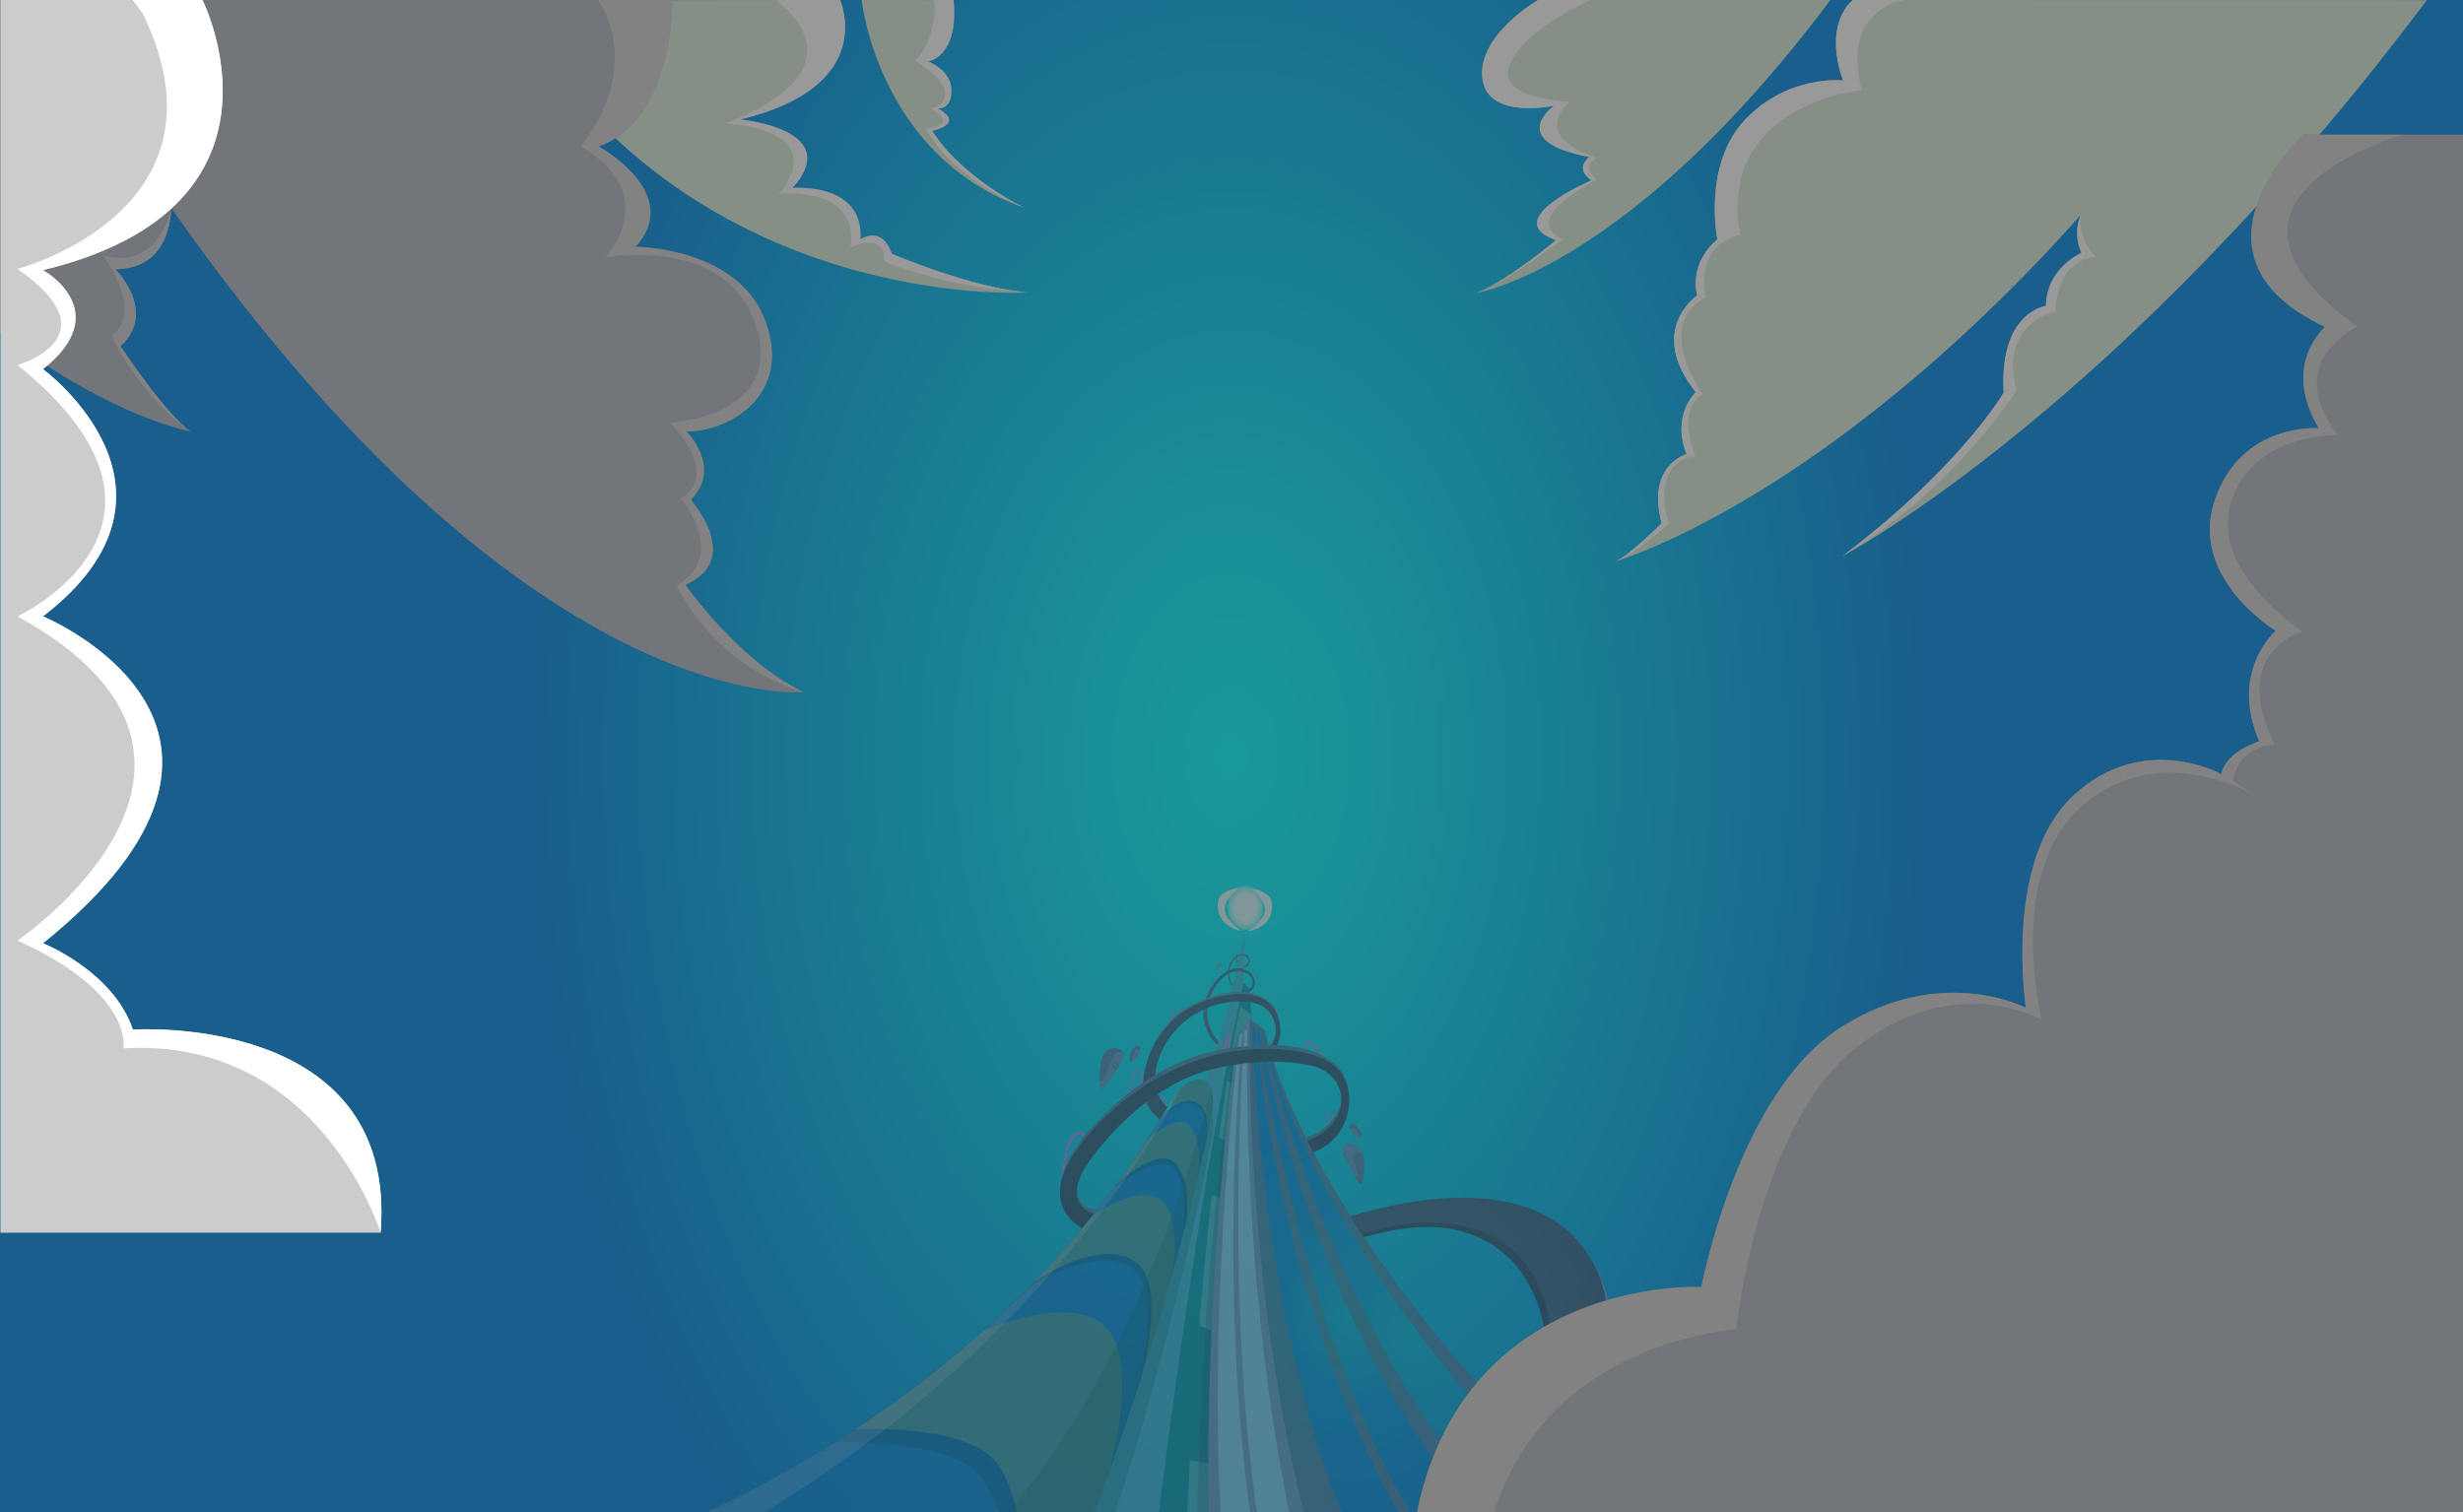 <svg width="1728" height="1061" viewBox="0 0 1728 1061" fill="none" xmlns="http://www.w3.org/2000/svg">
<rect x="0" y="0" width="1728" height="1061" fill="#333333" stroke="none"/>
<g opacity="0.5" clip-path="url(#clip0_0_1)">
<path d="M1728 0H0V1061H1728V0Z" fill="url(#paint0_radial_0_1)"/>
<path d="M1300.09 0C1300.09 0 1278.74 14.912 1292.99 56.441C1292.99 56.441 1254.73 52.102 1224.48 83.823C1194.22 115.543 1204.94 168.01 1204.94 168.01C1204.94 168.01 1185.35 182.229 1190.72 207.351C1190.72 207.351 1155.1 231.451 1189.77 275.131C1189.77 275.131 1172.38 291.283 1183.36 318.592C1183.36 318.592 1154.89 326.285 1165.87 367.084C1165.87 367.084 1144.83 388.231 1134.14 393.7C1134.14 393.7 1280.73 351.37 1459.54 151.202C1457.91 155.336 1457.14 159.894 1457.27 164.481C1457.41 169.068 1458.45 173.546 1460.31 177.526C1460.31 177.526 1435.79 187.808 1435.4 214.716C1435.4 214.716 1402.48 218.726 1405.72 275.568C1405.72 275.568 1375.41 327.816 1292.67 390.2C1292.67 390.2 1486.61 288.512 1702.62 0.073L1300.09 0Z" fill="#D9ECD7"/>
<path d="M1292.73 390.127C1375.47 327.743 1405.78 275.495 1405.78 275.495C1402.48 218.654 1435.46 214.643 1435.46 214.643C1435.85 187.735 1460.37 177.453 1460.37 177.453C1458.51 173.473 1457.46 168.996 1457.33 164.408C1457.2 159.821 1457.97 155.263 1459.6 151.129C1459.6 151.129 1457.28 166.953 1470.37 180.479C1470.37 180.479 1443.66 179.823 1442.05 218.836C1442.05 218.836 1402.48 225.545 1414.74 274.037C1414.74 274.037 1371.58 343.057 1292.79 390.127H1292.73Z" fill="white"/>
<g opacity="0.82">
<path d="M951.988 790.159C951.988 790.159 949.324 787.738 947.352 789.129C945.381 790.52 948.569 795.647 951.988 797.502C955.408 799.357 955.869 796.214 954.925 794.591C953.981 792.967 951.988 790.159 951.988 790.159Z" fill="#5082B4"/>
<path d="M951.988 797.476C950.661 796.713 949.465 795.646 948.464 794.333C948.464 794.333 947.017 792.092 947.709 791.216C948.401 790.34 951.191 791.937 952.576 794.333C953.96 796.729 953.562 797.167 953.1 797.476C952.742 797.645 952.346 797.645 951.988 797.476V797.476Z" fill="#619AC9"/>
<path d="M794.617 736.391C794.617 736.391 796.715 733.274 798.938 734.073C801.162 734.871 798.938 740.745 795.981 743.502C793.023 746.259 791.953 743.347 792.582 741.492C793.212 739.637 794.617 736.391 794.617 736.391Z" fill="#5082B4"/>
<path d="M795.981 743.502C797.136 742.393 798.105 741.019 798.834 739.457C798.834 739.457 799.819 736.881 798.98 736.211C798.141 735.541 795.729 737.886 794.785 740.616C793.841 743.347 794.323 743.656 794.785 743.837C795.204 743.923 795.633 743.802 795.981 743.502V743.502Z" fill="#619AC9"/>
<path d="M854.654 676.646C854.654 676.646 855.724 675.075 856.752 675.461C857.78 675.847 856.752 678.836 855.262 680.227C853.773 681.618 853.165 680.227 853.563 679.222C853.962 678.218 854.654 676.646 854.654 676.646Z" fill="#619AC9"/>
<path d="M881.379 685.612C881.379 685.612 881.673 686.488 882.218 686.488C882.763 686.488 882.617 684.968 882.092 684.092C881.568 683.216 881.148 683.783 881.19 684.246C881.232 684.71 881.379 685.612 881.379 685.612Z" fill="#619AC9"/>
<path d="M855.975 673.245C855.975 673.245 856.248 672.859 856.521 672.962C856.794 673.065 856.521 673.812 856.143 674.173C855.766 674.534 855.64 674.173 855.703 673.915L855.975 673.245Z" fill="#619AC9"/>
<path d="M855.325 680.227C855.915 679.676 856.407 678.984 856.773 678.192C856.773 678.192 857.255 676.904 856.773 676.569C856.29 676.234 855.136 677.393 854.675 678.784C854.213 680.176 854.444 680.305 854.675 680.382C854.785 680.423 854.902 680.43 855.016 680.403C855.129 680.376 855.235 680.316 855.325 680.227V680.227Z" fill="#71AFDB"/>
<path d="M950.667 825.61C950.667 825.61 952.66 830.479 954.862 830.479C957.065 830.479 958.093 810.023 954.862 806.184C951.632 802.345 941.584 799.099 942.066 807.343C942.549 815.588 948.59 819.452 950.667 825.61Z" fill="#619AC9"/>
<path d="M956.666 812.032C956.297 810.985 955.684 810.096 954.903 809.477C954.123 808.858 953.211 808.537 952.282 808.554C951.829 808.547 951.38 808.667 950.97 808.905C950.56 809.142 950.2 809.492 949.916 809.927C949.633 810.362 949.434 810.87 949.335 811.414C949.236 811.957 949.24 812.521 949.345 813.063C949.345 813.063 945.8 804.458 942.57 810.28L942.842 811.285C942.842 811.285 944.751 803.737 949.786 814.712C950.844 817.28 951.728 819.952 952.429 822.698C952.702 828.057 950.667 825.61 950.667 825.61C950.667 825.61 952.66 830.479 954.862 830.479C956.666 830.479 957.568 819.426 956.666 812.032Z" fill="#5082B4"/>
<path d="M945.716 817.108C945.619 816.302 945.661 815.48 945.838 814.694C946.015 813.909 946.323 813.178 946.744 812.548L947.184 813.166C946.373 814.448 945.977 816.055 946.073 817.674L945.716 817.108Z" fill="#5082B4"/>
<path d="M772.549 763.7C772.549 763.7 774.647 764.525 777.563 759.269C780.478 754.013 789.939 743.579 787.485 738.349C785.031 733.119 776.409 735.103 773.85 740.694C771.29 746.284 770.263 762.077 772.549 763.7Z" fill="#5082B4"/>
<path d="M771.332 754.812C771.144 759.192 771.5 762.953 772.549 763.7C772.549 763.7 774.647 764.525 777.563 759.269C780.479 754.013 789.939 743.579 787.485 738.349C787.485 738.349 782.199 735.773 778.737 746.078C775.276 756.384 774.71 757.981 773.451 758.805C771.626 759.99 771.332 754.812 771.332 754.812Z" fill="#619AC9"/>
<path d="M781.842 744.635C781.842 744.635 784.926 746.027 784.821 748.294L784.191 749.299C784.191 749.299 784.359 746.722 781.527 745.795C781.527 745.795 781.087 744.919 781.842 744.635Z" fill="#5082B4"/>
<path d="M783.436 750.484C783.436 750.484 782.87 747.727 780.898 747.418C780.898 747.418 780.143 747.418 780.479 748.397C781.074 748.528 781.622 748.879 782.05 749.404C782.477 749.929 782.764 750.603 782.87 751.334L783.436 750.484Z" fill="#5082B4"/>
<path d="M871.75 661.703C871.75 661.703 857.066 737.499 836.299 780.575C815.531 823.652 728.014 1000.8 594.536 1119.93H1059.01C1059.01 1119.93 900.657 872.318 880.162 753.678L875.967 701.353C875.967 701.353 877.33 695.943 872.652 689.734C872.652 689.734 872.107 666.882 873.869 658.354C873.1 659.408 872.392 660.527 871.75 661.703V661.703Z" fill="#38BEE4"/>
<path d="M872.569 689.682C872.569 689.682 841.564 820.328 808.001 1102.95L806.323 1119.88H1059.01C1059.01 1119.88 904.957 872.963 884.463 754.322L878.547 720.315L876.785 694.242L872.569 689.682Z" fill="#009DB4"/>
<path d="M864.597 735.206C867.974 715.781 870.177 706.222 870.177 706.222L878.002 712.071L878.295 716.553L904.601 1119.93H830.656C831.761 1086.06 833.159 1054.34 834.851 1024.79L877.96 1030.97L876.659 943.528L841.291 930.234C844.123 895.583 847.165 865.079 850.186 838.594L872.673 845.293L873.156 805.617L855.178 798.12C857.171 783.023 859.101 769.78 860.863 758.496L873.177 764.009L873.68 740.823L864.597 735.206Z" fill="#3CBFD3"/>
<path opacity="0.3" d="M871.247 732.501L866.821 730.182C866.821 730.182 838.019 915.678 839.844 1119.93H1016.05L871.247 732.501Z" fill="#1D597F"/>
<path d="M876.722 715.446L868.541 725.055C868.541 725.055 839.718 918.976 850.039 1119.93H1020.6L876.722 715.446Z" fill="#6BA2CF"/>
<path d="M932.144 1119.93H1187.42C912.467 881.181 887.441 722.891 887.441 722.891L876.953 715.471C876.953 715.471 871.436 939.587 932.144 1119.93Z" fill="#5082B4"/>
<path d="M932.144 1119.93H1187.42C912.467 881.181 887.441 722.891 887.441 722.891L876.953 715.471C876.953 715.471 871.436 939.587 932.144 1119.93Z" fill="url(#paint1_radial_0_1)"/>
<path d="M878.547 720.366C878.547 720.366 884.127 978.566 970.511 1119.93H1020.6C1020.6 1119.93 913.139 1003.99 880.351 721.423L878.547 720.366Z" fill="url(#paint2_radial_0_1)"/>
<path d="M881.61 722.041C881.61 722.041 921.005 1002.14 1032.69 1119.93H1097.36C1097.36 1119.93 947.226 1028.37 883.393 723.175L881.61 722.041Z" fill="url(#paint3_radial_0_1)"/>
<path d="M884.714 723.638L886.162 724.282C886.162 724.282 926.249 921.784 1178.42 1119.93H1114.52C1114.52 1119.93 965.057 1031.25 884.714 723.638Z" fill="url(#paint4_radial_0_1)"/>
<path d="M918.613 1119.93H892.874C854.948 956.307 873.156 723.355 873.156 723.355L875.086 721.5C875.086 721.5 868.793 938.582 918.613 1119.93Z" fill="#89D7FF"/>
<path d="M887.064 1119.93H861.325C841.69 951.566 869.715 726.369 869.715 726.369L871.645 724.514C871.645 724.514 849.787 938.582 887.064 1119.93Z" fill="#89D7FF"/>
<path opacity="0.3" d="M407.063 1104.99C504.355 1074.9 706.807 990.598 824.719 785.264C824.719 785.264 832.691 772.537 842.739 773.722C852.787 774.907 851.78 790.803 850.186 798.558C850.186 798.558 820.965 961.46 761.977 1119.93H407.063" fill="#007383"/>
<path d="M823.356 769.394C823.356 769.394 831.747 756.074 842.236 757.311C852.724 758.548 851.717 775.191 850.039 783.332C850.039 783.332 813.706 958.935 743.349 1119.93" fill="#3CA4B0"/>
<path d="M418.915 1093.16C481.792 1070.75 542.619 1040.44 600.431 1002.71C631.558 982.266 661.489 959.186 690.004 933.635C702.031 922.815 713.862 911.384 725.497 899.344C738.964 885.381 752.117 870.592 764.787 854.903C771.248 846.899 777.591 838.654 783.814 830.17C790.89 820.534 797.757 810.598 804.413 800.362C807.868 795.054 811.28 789.644 814.65 784.131C814.65 784.131 828.537 767.642 839.571 773.825C850.605 780.009 846.116 801.134 846.116 801.134C844.878 806.493 843.368 812.986 841.564 820.431C838.816 831.767 835.418 845.396 831.348 860.777C828.642 871.082 825.621 882.263 822.307 894.088C815.804 917.275 808.189 942.884 799.463 970.013C792.981 990.108 785.891 1011 778.192 1032.26C767.703 1061.24 756.082 1090.84 743.349 1119.98" fill="#007CC1"/>
<path d="M418.915 1093.16C481.792 1070.75 542.619 1040.44 600.431 1002.71C631.558 982.266 661.489 959.186 690.004 933.635C702.031 922.815 713.862 911.384 725.497 899.344C738.964 885.38 752.117 870.592 764.787 854.902C771.248 846.899 777.591 838.654 783.814 830.17C790.89 820.534 797.757 810.598 804.413 800.362C807.875 795.054 810.371 791.138 813.706 785.651C813.706 785.651 828.39 769.291 839.34 775.345C850.291 781.4 845.172 805.05 845.172 805.05C843.934 810.435 843.368 812.779 841.564 820.302C838.816 831.638 835.418 845.267 831.348 860.648C828.642 870.953 825.621 882.134 822.307 893.96C815.804 917.147 808.189 942.755 799.463 969.884C792.981 989.98 785.891 1010.87 778.192 1032.13C767.703 1061.11 756.082 1090.71 743.349 1119.85" fill="#008FE6"/>
<path d="M418.915 1093.16C481.792 1070.75 542.619 1040.44 600.431 1002.71C631.558 982.266 661.489 959.186 690.004 933.635C702.031 922.815 713.862 911.384 725.497 899.344C738.964 885.381 752.117 870.592 764.787 854.903C771.248 846.899 777.591 838.654 783.814 830.17C790.89 820.534 797.757 810.598 804.413 800.362C804.413 800.362 823.838 781.915 833.32 788.407C842.802 794.9 841.564 820.38 841.564 820.38C838.816 831.715 835.418 845.344 831.348 860.725C828.642 871.03 825.621 882.212 822.307 894.037C815.804 917.224 808.189 942.833 799.463 969.961C792.981 990.057 785.891 1010.95 778.192 1032.21C767.703 1061.19 756.082 1090.79 743.349 1119.93" fill="#3CA4B0"/>
<path d="M418.915 1093.16C481.792 1070.75 542.619 1040.44 600.431 1002.71C631.558 982.266 661.489 959.186 690.004 933.635C702.031 922.815 713.862 911.384 725.497 899.344C738.964 885.38 752.117 870.592 764.787 854.902C771.248 846.899 777.591 838.654 783.814 830.17C783.814 830.17 809.469 806.983 821.846 814.325C834.222 821.668 834.642 848.384 831.348 860.699C828.558 871.236 825.621 882.186 822.307 894.011C815.804 917.198 808.189 942.807 799.463 969.936C792.981 990.031 785.891 1010.93 778.192 1032.18C767.703 1061.16 756.082 1090.77 743.349 1119.9" fill="#007CC1"/>
<path d="M418.915 1093.16C481.792 1070.75 542.619 1040.44 600.431 1002.71C631.558 982.266 661.489 959.186 690.004 933.635C702.031 922.815 713.862 911.384 725.497 899.344C738.964 885.38 752.117 870.592 764.787 854.902C771.248 846.89 774.374 843.026 780.583 834.549C780.583 834.549 809.007 810.847 821.384 818.267C833.761 825.687 831.621 859.72 828.306 872.061C825.517 882.546 825.621 882.212 822.307 894.037C815.804 917.224 808.189 942.833 799.463 969.961C792.981 990.057 785.891 1010.95 778.192 1032.21C767.703 1061.19 756.082 1090.79 743.349 1119.93" fill="#008FE6"/>
<path d="M418.915 1093.16C481.792 1070.75 542.619 1040.44 600.431 1002.71C631.558 982.266 661.489 959.186 690.004 933.635C702.031 922.815 713.862 911.384 725.497 899.344C738.964 885.38 752.117 870.592 764.787 854.902C764.787 854.902 793.589 831.715 812.028 840.681C830.467 849.647 822.307 894.037 822.307 894.037C815.804 917.224 808.189 942.833 799.463 969.961C792.981 990.057 785.891 1010.95 778.192 1032.21C767.703 1061.19 756.082 1090.79 743.349 1119.93" fill="#3CA4B0"/>
<path d="M418.915 1093.16C481.792 1070.75 542.619 1040.44 600.431 1002.71C631.558 982.266 661.489 959.186 690.004 933.635C702.031 922.815 713.862 911.384 725.497 899.344C725.497 899.344 770.892 868.222 795.876 884.814C820.86 901.405 799.463 969.833 799.463 969.833C792.981 989.928 785.891 1010.82 778.192 1032.08C767.703 1061.06 756.082 1090.66 743.349 1119.8" fill="#007CC1"/>
<path d="M418.915 1093.16C481.792 1070.75 542.619 1040.44 600.431 1002.71C631.558 982.266 661.489 959.186 690.004 933.635C702.024 922.815 709.135 916.58 720.756 904.548C720.756 904.548 768.228 872.55 793.212 889.09C818.195 905.63 796.253 979.803 796.253 979.803C789.771 999.924 785.891 1010.9 778.192 1032.15C767.703 1061.14 756.082 1090.74 743.349 1119.88" fill="#008FE6"/>
<path d="M418.915 1093.16C481.792 1070.75 542.619 1040.44 600.431 1002.71C631.558 982.266 661.489 959.186 690.004 933.635C690.004 933.635 750.418 907.202 775.423 930.775C800.428 954.349 778.192 1032.33 778.192 1032.33C767.703 1061.32 756.082 1090.92 743.349 1120.06" fill="#3CA4B0"/>
<path d="M418.915 1093.16C481.792 1070.75 542.619 1040.44 600.431 1002.71C600.431 1002.71 675.949 999.332 697.849 1024.76C719.749 1050.19 720.609 1119.93 720.609 1119.93" fill="#007CC1"/>
<path d="M418.915 1093.16C468.925 1075.13 518.116 1054.03 585.915 1012.06C585.915 1012.06 664.474 1009.22 686.438 1034.65C708.401 1060.08 712.974 1119.93 712.974 1119.93H407.063V1097.36L419.02 1093.16" fill="#008FE6"/>
<path opacity="0.2" d="M407.063 1097.36C515.641 1060.16 708.757 969.163 823.461 769.394C825.081 766.967 826.925 764.78 828.957 762.876C828.957 762.876 720.61 992.015 421.621 1119.93H407.063V1097.36Z" fill="white"/>
<path opacity="0.25" d="M743.349 1119.93C813.706 958.935 850.039 783.332 850.039 783.332C851.109 778.179 851.927 769.523 849.661 763.623C849.661 763.623 796.924 1002.58 647.588 1119.93H743.349Z" fill="#006469"/>
<path d="M868.289 677.883C867.741 676.726 867.392 675.442 867.266 674.112C867.14 672.782 867.238 671.435 867.555 670.154C867.83 668.845 868.354 667.635 869.083 666.623C869.812 665.611 870.726 664.826 871.75 664.331C870.124 665.416 868.901 667.23 868.338 669.395C867.775 671.56 867.916 673.909 868.73 675.95L868.289 677.883Z" fill="#538FB1"/>
<path d="M872.401 678.862C873.974 678.862 876.722 678.192 876.722 674.353C876.719 673.659 876.598 672.973 876.366 672.34C876.134 671.706 875.797 671.14 875.376 670.676C874.955 670.212 874.46 669.862 873.922 669.648C873.385 669.434 872.816 669.36 872.254 669.432C870.435 669.403 868.641 669.956 867.049 671.035C865.457 672.115 864.12 673.684 863.171 675.59C861.618 678.681 859.709 687.57 864.87 692.542L865.185 691.254C863.592 689.296 862.614 686.71 862.422 683.953C862.23 681.196 862.837 678.444 864.136 676.182C864.968 674.443 866.158 673.004 867.587 672.009C869.016 671.014 870.632 670.499 872.275 670.514C872.275 670.514 875.757 670.514 875.757 674.379C875.757 676.955 873.659 677.471 872.401 677.522V678.862Z" fill="#4C80A2"/>
<path d="M876.26 695.943C877.472 695.635 878.556 694.813 879.323 693.621C880.09 692.429 880.491 690.943 880.456 689.425C880.309 687.716 879.805 686.082 878.993 684.683C878.18 683.283 877.087 682.166 875.82 681.438C875.82 681.438 862.352 672.679 850.018 692.387C838.543 710.731 846.641 725.88 853.836 733.377L854.675 730.517C849.85 724.927 841.585 711.555 851.864 693.598C851.864 693.598 861.576 675.925 875.212 683.293C876.204 683.847 877.062 684.708 877.702 685.792C878.342 686.876 878.741 688.146 878.862 689.476C878.862 692.233 877.33 693.573 875.316 694.165L876.26 695.943Z" fill="#447195"/>
<path d="M820.44 718.022C820.44 718.022 823.104 706.248 829.166 708.309C835.229 710.37 827.887 719.748 827.887 719.748L827.027 719.542C827.027 719.542 834.516 710.86 829.125 708.721C823.733 706.583 821.489 718.099 821.489 718.099L820.44 718.022Z" fill="#FF6DDE"/>
<path d="M818.216 776.247C818.216 776.247 818.615 769.291 816.391 769.291C814.168 769.291 811.525 772.177 810.916 783.281H811.923C811.923 783.281 812.154 770.038 816.265 769.987C816.265 769.987 817.734 769.549 817.461 776.943" fill="#FF6DDE"/>
<path d="M870.072 695.943C870.072 695.943 869.212 691.898 867.974 694.268C866.737 696.638 868.751 702.719 868.751 702.719L869.065 702.1C869.065 702.1 867.219 696.355 868.226 694.371C869.233 692.388 869.778 696.638 869.778 696.638L870.072 695.943Z" fill="#FF6DDE"/>
<path d="M896.419 712.199C896.419 712.199 895.664 706.609 893.399 707.201C891.133 707.794 896.419 712.199 896.419 712.199Z" fill="#FF6DDE"/>
<path d="M891.951 732.733C891.951 732.733 890.336 728.405 892.539 728.173C894.741 727.941 896.42 732.733 896.42 732.733L895.56 732.553C895.56 732.553 894.406 728.662 892.665 728.585C890.924 728.508 892.35 732.733 892.35 732.733H891.951Z" fill="#FF6DDE"/>
<path d="M891.637 739.534C893.622 737.742 895.25 735.419 896.399 732.742C897.547 730.064 898.185 727.101 898.265 724.076C898.265 703.723 884.609 697.36 870.324 697.36C856.038 697.36 817.272 703.878 804.539 745.589C797.931 767.256 805.252 779.081 813.79 785.676L819.055 776.968C813.056 771.558 807.371 762.052 811.818 746.49C819.874 718.151 845.613 702.693 870.345 702.693C895.077 702.693 895.098 720.727 895.098 724.051C894.977 726.17 894.478 728.23 893.637 730.087C892.796 731.943 891.633 733.55 890.231 734.794L891.637 739.534Z" fill="#385D80"/>
<path d="M804.455 745.563C817.188 703.852 855.975 697.411 870.24 697.411C884.504 697.411 898.182 703.775 898.182 724.128C898.182 724.128 898.79 710.473 890.777 702.976C882.763 695.479 866.443 693.908 851.318 698.88C836.194 703.852 824.74 709.185 812.909 726.369C812.909 726.369 805.861 737.757 804.728 743.914L804.455 745.563Z" fill="#5895BF"/>
<path d="M745.384 824.115C745.384 824.115 746.39 794.204 757.76 794.204C765.123 794.204 758.222 824.94 758.222 824.94H757.383C757.383 824.94 764.2 796.239 757.676 795.853C748.027 795.286 746.39 824.012 746.39 824.012L745.384 824.115Z" fill="#FF6DDE"/>
<path d="M790.946 772.125C790.946 772.125 794.072 749.273 799.337 750.896C803.91 752.313 799.631 774.933 799.631 774.933L797.533 778.051C797.533 778.051 802.567 752.674 799.4 751.643C794.869 750.123 791.764 772.589 791.764 772.589L790.946 772.125Z" fill="#FF6DDE"/>
<path d="M858.702 736.056C858.702 736.056 861.031 724.128 863.024 724.437C865.017 724.746 859.982 748.088 859.982 748.088L859.206 748.242C859.206 748.242 863.401 726.678 862.877 725.571C862.352 724.463 859.793 735.876 859.793 735.876L858.702 736.056Z" fill="#FF6DDE"/>
<path d="M931.682 789.438C931.682 789.438 929.396 780.524 932.983 780.833C936.57 781.142 941.374 791.885 941.374 791.885L940.493 792.092C940.493 792.092 935.185 781.529 933.256 781.477C931.326 781.426 931.158 784.491 932.249 788.974C933.339 793.457 931.682 789.438 931.682 789.438Z" fill="#FF6DDE"/>
<path d="M927.424 740.616C927.424 740.616 923.627 730.955 917.585 730.801C911.544 730.646 919.788 747.676 919.788 747.676C919.788 747.676 913.495 731.651 917.585 731.728C921.676 731.805 926.102 739.972 926.102 739.972L927.424 742.059V740.616Z" fill="#FF6DDE"/>
<path d="M921.215 808.58C946.828 799.82 952.953 767.359 940.094 751.643C927.235 735.927 892.77 733.068 861.346 738.195C829.922 743.322 784.884 765.684 755.767 806.158C726.651 846.632 759.229 861.704 759.229 861.704L767.368 851.708C756.271 847.792 748.488 836.611 764.578 814.377C781.485 791.19 811.651 759.218 853.291 749.582C894.93 739.947 923.585 748.603 923.585 748.603C940.996 755.25 944.562 771.378 937.724 783.925C932.836 792.967 922.473 798.3 917.082 800.568L921.215 808.58Z" fill="#2D516E"/>
<path d="M743.768 833.674C744.482 826.228 747.838 817.108 755.746 806.158C784.863 765.684 829.901 743.322 861.325 738.195C892.748 733.068 927.214 735.824 940.073 751.643C944.029 756.586 946.34 763.164 946.555 770.09C946.576 765.145 945.544 760.28 943.56 755.978C941.577 751.675 938.711 748.085 935.248 745.563C923.27 736.494 904.601 729.487 861.492 735.696C829.209 740.359 790.946 759.656 757.655 801.057C757.655 801.057 743.768 819.633 743.768 833.674V833.674Z" fill="#4F81AB"/>
<path d="M755.872 831.844C755.872 831.844 753.774 847.457 769.381 848.977L767.284 851.708C767.284 851.708 752.327 847.637 755.872 831.844Z" fill="#4F81AB"/>
<path d="M940.828 774.031C940.828 774.031 940.828 791.061 917.061 800.568L915.928 798.352C915.928 798.352 936.129 793.199 940.828 774.031Z" fill="#4F81AB"/>
<path d="M1120.04 890.636C1120.04 890.636 1171.12 972.28 1067.72 1119.93H1023.48L1120.04 890.636Z" fill="#2D516E"/>
<path d="M1084.92 944.945C1084.92 944.945 1083.83 876.673 1020.6 862.863C991.698 856.551 957.002 868.222 957.002 868.222L949.576 856.912L985.783 846.607L1097.36 873.529L1084.92 944.945Z" fill="#2D516E"/>
<path d="M855.409 1119.93C1057.67 1076.7 1093.4 950.845 1085.74 920.187C1068.26 850.239 1000.24 850.883 955.68 866.084L947.457 853.434C989.537 840.784 1076.84 822.518 1114.58 880.795C1173.32 971.378 1053.75 1119.88 1053.75 1119.88L855.409 1119.93Z" fill="url(#paint5_radial_0_1)"/>
<path d="M1054.19 1119.93C1054.19 1119.93 1182.93 955.045 1107.01 870.927C1107.01 870.927 1185.02 939.999 1046.01 1119.93H1054.19Z" fill="#6FA9D9"/>
<path d="M868.016 643.798C869.118 645.219 870.538 646.207 872.097 646.636C873.656 647.066 875.284 646.918 876.775 646.211C878.265 645.504 879.551 644.27 880.471 642.665C881.39 641.06 881.901 639.157 881.939 637.195C881.977 635.233 881.541 633.302 880.685 631.645C879.829 629.988 878.592 628.68 877.131 627.886C875.67 627.093 874.05 626.849 872.476 627.187C870.902 627.524 869.445 628.428 868.289 629.783C867.52 630.679 866.903 631.754 866.473 632.945C866.042 634.135 865.808 635.419 865.783 636.721C865.757 638.023 865.942 639.318 866.325 640.533C866.708 641.747 867.283 642.857 868.016 643.798V643.798Z" fill="white"/>
<path d="M854.15 659.977C857.86 664.799 862.652 668.158 867.918 669.631C873.184 671.104 878.688 670.622 883.731 668.248C888.774 665.875 893.13 661.715 896.246 656.297C899.362 650.879 901.098 644.446 901.233 637.815C901.369 631.184 899.898 624.653 897.008 619.049C894.117 613.446 889.937 609.023 884.997 606.341C880.057 603.66 874.58 602.84 869.26 603.986C863.94 605.132 859.017 608.192 855.115 612.779C849.912 618.895 846.891 627.291 846.71 636.134C846.529 644.976 849.204 653.548 854.15 659.977V659.977Z" fill="url(#paint6_radial_0_1)"/>
<path d="M859.269 638.156C858.828 630.659 869.401 623.239 869.401 623.239C865.278 623.368 861.244 624.739 857.654 627.232C852.514 631.174 853.668 642.69 859.269 647.585C862.661 650.594 866.6 652.54 870.743 653.253C870.743 653.253 859.709 645.73 859.269 638.156Z" fill="white"/>
<path d="M889.539 628.237C886.046 625.543 882.072 623.933 877.96 623.548C877.96 623.548 888.217 631.586 887.483 639.006C886.749 646.426 875.421 653.408 875.421 653.408C879.588 652.946 883.6 651.239 887.106 648.435C892.895 643.824 894.511 632.514 889.539 628.237Z" fill="white"/>
</g>
<path d="M1134.05 393.773C1144.74 388.304 1165.78 367.157 1165.78 367.157C1154.8 326.358 1183.27 318.665 1183.27 318.665C1172.29 291.356 1189.68 275.204 1189.68 275.204C1154.89 231.451 1190.63 207.424 1190.63 207.424C1185.26 182.302 1204.85 168.083 1204.85 168.083C1204.85 168.083 1194.23 115.543 1224.48 83.859C1254.73 52.175 1292.99 56.477 1292.99 56.477C1278.74 14.912 1300.09 0 1300.09 0H1335.71C1335.71 0 1290.86 6.563 1306.23 63.222C1306.23 63.222 1204.53 72.812 1220.82 164.874C1220.82 164.874 1189.56 168.994 1196.57 208.882C1196.57 208.882 1159.73 224.159 1194.7 276.735C1194.7 276.735 1175.91 284.282 1189.5 320.123C1189.5 320.123 1157.89 321.436 1170.8 367.522C1170.8 367.522 1148.89 387.393 1134.17 393.81L1134.05 393.773Z" fill="white"/>
<path d="M1616.09 94.447C1616.09 94.447 1524.45 179.254 1631.26 229.351C1631.26 229.351 1600.12 255.603 1626.84 300.413C1626.84 300.413 1572.54 296.074 1553.9 350.728C1535.25 405.382 1596.65 442.645 1596.65 442.645C1596.65 442.645 1563.72 471.084 1585.1 520.269C1585.1 520.269 1561.97 526.832 1558.38 543.239C1558.38 543.239 1503.19 512.649 1454.27 558.626C1405.34 604.602 1421.37 707.312 1421.37 707.312C1421.37 707.312 1361.82 675.627 1290.57 721.568C1219.32 767.508 1193.64 903.104 1193.64 903.104C1193.64 903.104 970.991 891.619 989.041 1155.41H1815.47V94.447H1616.09Z" fill="#B1B7C2"/>
<path d="M989.041 1155.45C971.229 891.656 1193.64 903.141 1193.64 903.141C1193.64 903.141 1219.32 767.544 1290.57 721.568C1361.82 675.591 1421.4 707.275 1421.4 707.275C1421.4 707.275 1405.34 604.53 1454.3 558.589C1503.25 512.649 1558.41 543.203 1558.41 543.203C1561.97 526.796 1585.13 520.233 1585.13 520.233C1563.7 471.084 1596.65 442.645 1596.65 442.645C1596.65 442.645 1535.23 405.528 1553.9 350.837C1572.57 296.147 1626.84 300.522 1626.84 300.522C1600.12 255.712 1631.26 229.461 1631.26 229.461C1524.39 179.254 1616.09 94.557 1616.09 94.557H1686.18C1686.18 94.557 1527.03 138.309 1653.91 229.242C1653.91 229.242 1600.12 253.926 1640.44 305.408C1640.44 305.408 1582.07 302.965 1565.54 351.53C1549 400.096 1615.53 443.192 1615.53 443.192C1615.53 443.192 1563.46 457.193 1595.82 522.493C1595.82 522.493 1570.29 523.15 1566.66 548.016L1582.16 558.152C1582.16 558.152 1515.63 518.045 1461.1 565.225C1406.56 612.405 1432.45 715.442 1432.45 715.442C1432.45 715.442 1370.11 680.112 1301.23 735.97C1232.36 791.827 1218.11 932.856 1218.11 932.856C1218.11 932.856 1023.39 943.977 1039 1155.45H989.041Z" fill="#D2D2D2"/>
<path d="M1079.1 0C1079.1 0 1036.97 24.21 1039.97 54.435C1042.97 84.661 1090.44 74.088 1090.44 74.088C1090.44 74.088 1055.44 98.881 1115.08 110.147C1115.08 110.147 1104.09 118.168 1116.56 126.554C1116.56 126.554 1051.01 154.264 1091.66 168.447C1091.66 168.447 1060.22 195.428 1035.61 205.674C1035.61 205.674 1142.75 188.938 1284.21 0L1079.1 0Z" fill="#D9ECD7"/>
<path d="M1035.58 205.674C1060.19 195.428 1091.63 168.447 1091.63 168.447C1050.93 154.264 1116.53 126.554 1116.53 126.554C1104.07 118.168 1115.05 110.147 1115.05 110.147C1055.41 98.881 1090.41 74.088 1090.41 74.088C1090.41 74.088 1042.91 84.698 1039.94 54.435C1036.97 24.173 1079.1 0 1079.1 0H1115.76C1115.76 0 1070.01 19.907 1059.36 45.029C1048.7 70.15 1101.39 71.353 1101.39 71.353C1101.39 71.353 1071.71 94.542 1120.33 110.84C1120.33 110.84 1108.13 116.017 1120.33 126.19C1120.33 126.19 1064.76 153.025 1096.35 168.01C1096.35 168.01 1060.72 195.173 1035.64 205.674H1035.58Z" fill="white"/>
<path d="M604.541 0C604.541 0 615.911 109.783 718.747 145.842C718.747 145.842 675.345 125.351 653.97 91.771C653.97 91.771 677.898 87.177 657.74 75.911C657.74 75.911 667.507 77.734 667.507 63.514C667.507 49.295 651.179 43.133 651.179 43.133C651.179 43.133 672.851 40.034 668.992 0.036L604.541 0Z" fill="#D9ECD7"/>
<path d="M655.217 0H668.962C672.851 40.106 651.15 43.096 651.15 43.096C651.15 43.096 667.478 49.258 667.478 63.478C667.478 77.697 657.711 75.874 657.711 75.874C677.868 87.141 653.94 91.735 653.94 91.735C675.345 125.315 718.747 145.842 718.747 145.842C718.747 145.842 667.953 126.299 649.843 90.167C649.843 90.167 673.86 87.906 652.812 76.202C652.812 76.202 665.459 74.27 662.639 63.186C659.818 52.102 641.858 42.586 641.858 42.586C641.858 42.586 655.543 31.465 655.781 4.193L655.217 0Z" fill="white"/>
<path d="M589.282 0C589.282 0 616.891 60.67 518.982 83.859C518.982 83.859 592.814 90.385 555.943 131.95C555.943 131.95 606.233 127.539 603.591 167.973C603.591 167.973 618.613 157.509 625.53 178C625.53 178 681.935 202.283 721.449 205.273C721.449 205.273 480.686 220.586 356 0.182L589.282 0Z" fill="#D9ECD7"/>
<path d="M544.81 0H589.341C589.341 0 616.95 60.67 519.042 83.859C519.042 83.859 592.874 90.385 556.002 131.95C556.002 131.95 606.292 127.539 603.65 167.973C603.65 167.973 618.672 157.509 625.589 178C625.589 178 681.995 202.283 721.508 205.272C721.508 205.272 667.715 202.83 620.275 183.396C620.275 183.396 622.947 161.812 596.525 173.88C596.525 173.88 606.945 132.424 546.413 135.852C546.413 135.852 586.699 93.959 509.215 86.411C509.215 86.411 599.583 56.514 553.063 7.693L544.81 0Z" fill="white"/>
<path d="M471.611 0C471.611 0 473.422 82.875 420.015 102.819C420.015 102.819 480.072 135.633 445.813 173.187C445.813 173.187 517.893 173.187 537.071 225.581C556.249 277.975 510.353 303.205 481.467 302.695C481.467 302.695 507.295 327.816 484.614 350.786C484.614 350.786 521.931 392.315 480.814 410.363C480.814 410.363 518.487 464.47 563.938 485.727C563.938 485.727 371.239 504.467 120.056 145.805C120.056 145.805 121.303 188.829 80.958 188.865C80.958 188.865 110.942 218.69 84.55 242.936C84.55 242.936 116.018 290.517 133.831 302.877C133.831 302.877 -45.034 270.063 -184 0H471.611Z" fill="#B1B7C2"/>
<path d="M133.771 302.877C115.959 290.517 84.491 242.936 84.491 242.936C110.883 218.763 80.898 188.865 80.898 188.865C121.243 188.865 119.997 145.805 119.997 145.805C119.997 145.805 112.753 189.558 72.497 179.458C72.497 179.458 102.184 219.893 77.93 235.608C77.93 235.608 100.433 280.819 133.801 302.877H133.771Z" fill="#D2D2D2"/>
<path d="M419.629 0H471.611C471.611 0 473.422 82.875 420.015 102.819C420.015 102.819 480.072 135.633 445.813 173.187C445.813 173.187 517.893 173.187 537.071 225.581C556.249 277.975 510.353 303.205 481.467 302.695C481.467 302.695 507.295 327.816 484.614 350.786C484.614 350.786 521.931 392.315 480.814 410.363C480.814 410.363 518.487 464.47 563.938 485.727C563.938 485.727 504.564 471.398 474.877 410.8C474.877 410.8 511.303 393.955 477.697 349.729C477.697 349.729 507.206 335.874 469.919 296.606C469.919 296.606 550.519 292.741 530.332 228.68C510.145 164.619 424.527 180.552 424.527 180.552C424.527 180.552 466.238 137.383 407.338 102.527C407.338 102.527 446.941 58.081 424.527 8.641L419.629 0Z" fill="#D2D2D2"/>
</g>
<path d="M142.053 0C142.053 0 215.024 144.88 30.162 189.557C30.162 189.557 81.669 218.034 30.162 259.054C30.162 259.054 145.556 343.86 30.162 432.5C30.162 432.5 218.26 510.291 30.162 661.888C30.162 661.888 79.502 681.477 93.218 722.468C93.218 722.468 279.386 709.924 267.036 865H0.297V0H142.053Z" fill="#CCCCCC"/>
<path d="M93.099 0H142.053C142.053 0 215.024 144.88 30.162 189.557C30.162 189.557 81.669 218.034 30.162 259.054C30.162 259.054 145.556 343.86 30.162 432.5C30.162 432.5 218.26 510.291 30.162 661.888C30.162 661.888 79.502 681.477 93.218 722.468C93.218 722.468 279.386 709.924 267.036 865C267.036 865 224.613 727.403 86.508 735.636C86.508 735.636 94.613 697.232 12.29 660.016C12.29 660.016 197.004 534.219 12.29 432.5C12.29 432.5 150.662 367.848 12.29 256.201C12.29 256.201 81.046 236.404 12.29 188.725C12.29 188.725 167.525 147.912 100.135 9.453L93.099 0Z" fill="white"/>
<defs>
<radialGradient id="paint0_radial_0_1" cx="0" cy="0" r="1" gradientUnits="userSpaceOnUse" gradientTransform="translate(863.57 530.5) scale(754.386 1158.13)">
<stop stop-color="#00FFFF"/>
<stop offset="0.16" stop-color="#00E7FA"/>
<stop offset="0.49" stop-color="#00A8EC"/>
<stop offset="0.65" stop-color="#008AE6"/>
</radialGradient>
<radialGradient id="paint1_radial_0_1" cx="0" cy="0" r="1" gradientUnits="userSpaceOnUse" gradientTransform="translate(933.57 935.052) scale(229.113 281.387)">
<stop stop-color="#2B98B3"/>
<stop offset="0.08" stop-color="#3393B3"/>
<stop offset="0.3" stop-color="#438AB4"/>
<stop offset="0.55" stop-color="#4D84B4"/>
<stop offset="0.88" stop-color="#5082B4"/>
</radialGradient>
<radialGradient id="paint2_radial_0_1" cx="0" cy="0" r="1" gradientUnits="userSpaceOnUse" gradientTransform="translate(949.576 920.135) scale(194.039 238.311)">
<stop stop-color="#00C2E3"/>
<stop offset="0.12" stop-color="#00ACE4"/>
<stop offset="0.25" stop-color="#009CE5"/>
<stop offset="0.4" stop-color="#0092E6"/>
<stop offset="0.59" stop-color="#008FE6"/>
</radialGradient>
<radialGradient id="paint3_radial_0_1" cx="0" cy="0" r="1" gradientUnits="userSpaceOnUse" gradientTransform="translate(949.24 924.129) scale(209.374 257.144)">
<stop stop-color="#00C2E3"/>
<stop offset="0.12" stop-color="#00ACE4"/>
<stop offset="0.26" stop-color="#009CE5"/>
<stop offset="0.42" stop-color="#0092E6"/>
<stop offset="0.62" stop-color="#008FE6"/>
</radialGradient>
<radialGradient id="paint4_radial_0_1" cx="0" cy="0" r="1" gradientUnits="userSpaceOnUse" gradientTransform="translate(994.131 935.129) scale(221.519 272.061)">
<stop stop-color="#00C2E3"/>
<stop offset="0.19" stop-color="#00ACE4"/>
<stop offset="0.41" stop-color="#009CE5"/>
<stop offset="0.65" stop-color="#0092E6"/>
<stop offset="0.96" stop-color="#008FE6"/>
</radialGradient>
<radialGradient id="paint5_radial_0_1" cx="0" cy="0" r="1" gradientUnits="userSpaceOnUse" gradientTransform="translate(993.062 980.189) scale(166.874 204.947)">
<stop offset="0.12" stop-color="#53769B"/>
<stop offset="0.31" stop-color="#4B6F93"/>
<stop offset="0.88" stop-color="#385D80"/>
</radialGradient>
<radialGradient id="paint6_radial_0_1" cx="0" cy="0" r="1" gradientUnits="userSpaceOnUse" gradientTransform="translate(873.848 636.971) scale(57.666 70.823)">
<stop stop-color="white"/>
<stop offset="0.09" stop-color="white" stop-opacity="0.99"/>
<stop offset="0.12" stop-color="white" stop-opacity="0.97"/>
<stop offset="0.14" stop-color="white" stop-opacity="0.92"/>
<stop offset="0.16" stop-color="white" stop-opacity="0.85"/>
<stop offset="0.17" stop-color="white" stop-opacity="0.77"/>
<stop offset="0.19" stop-color="white" stop-opacity="0.66"/>
<stop offset="0.2" stop-color="white" stop-opacity="0.53"/>
<stop offset="0.21" stop-color="white" stop-opacity="0.39"/>
<stop offset="0.22" stop-color="white" stop-opacity="0.22"/>
<stop offset="0.23" stop-color="white" stop-opacity="0"/>
</radialGradient>
<clipPath id="clip0_0_1">
<rect width="1728" height="1061" fill="white"/>
</clipPath>
</defs>
</svg>
